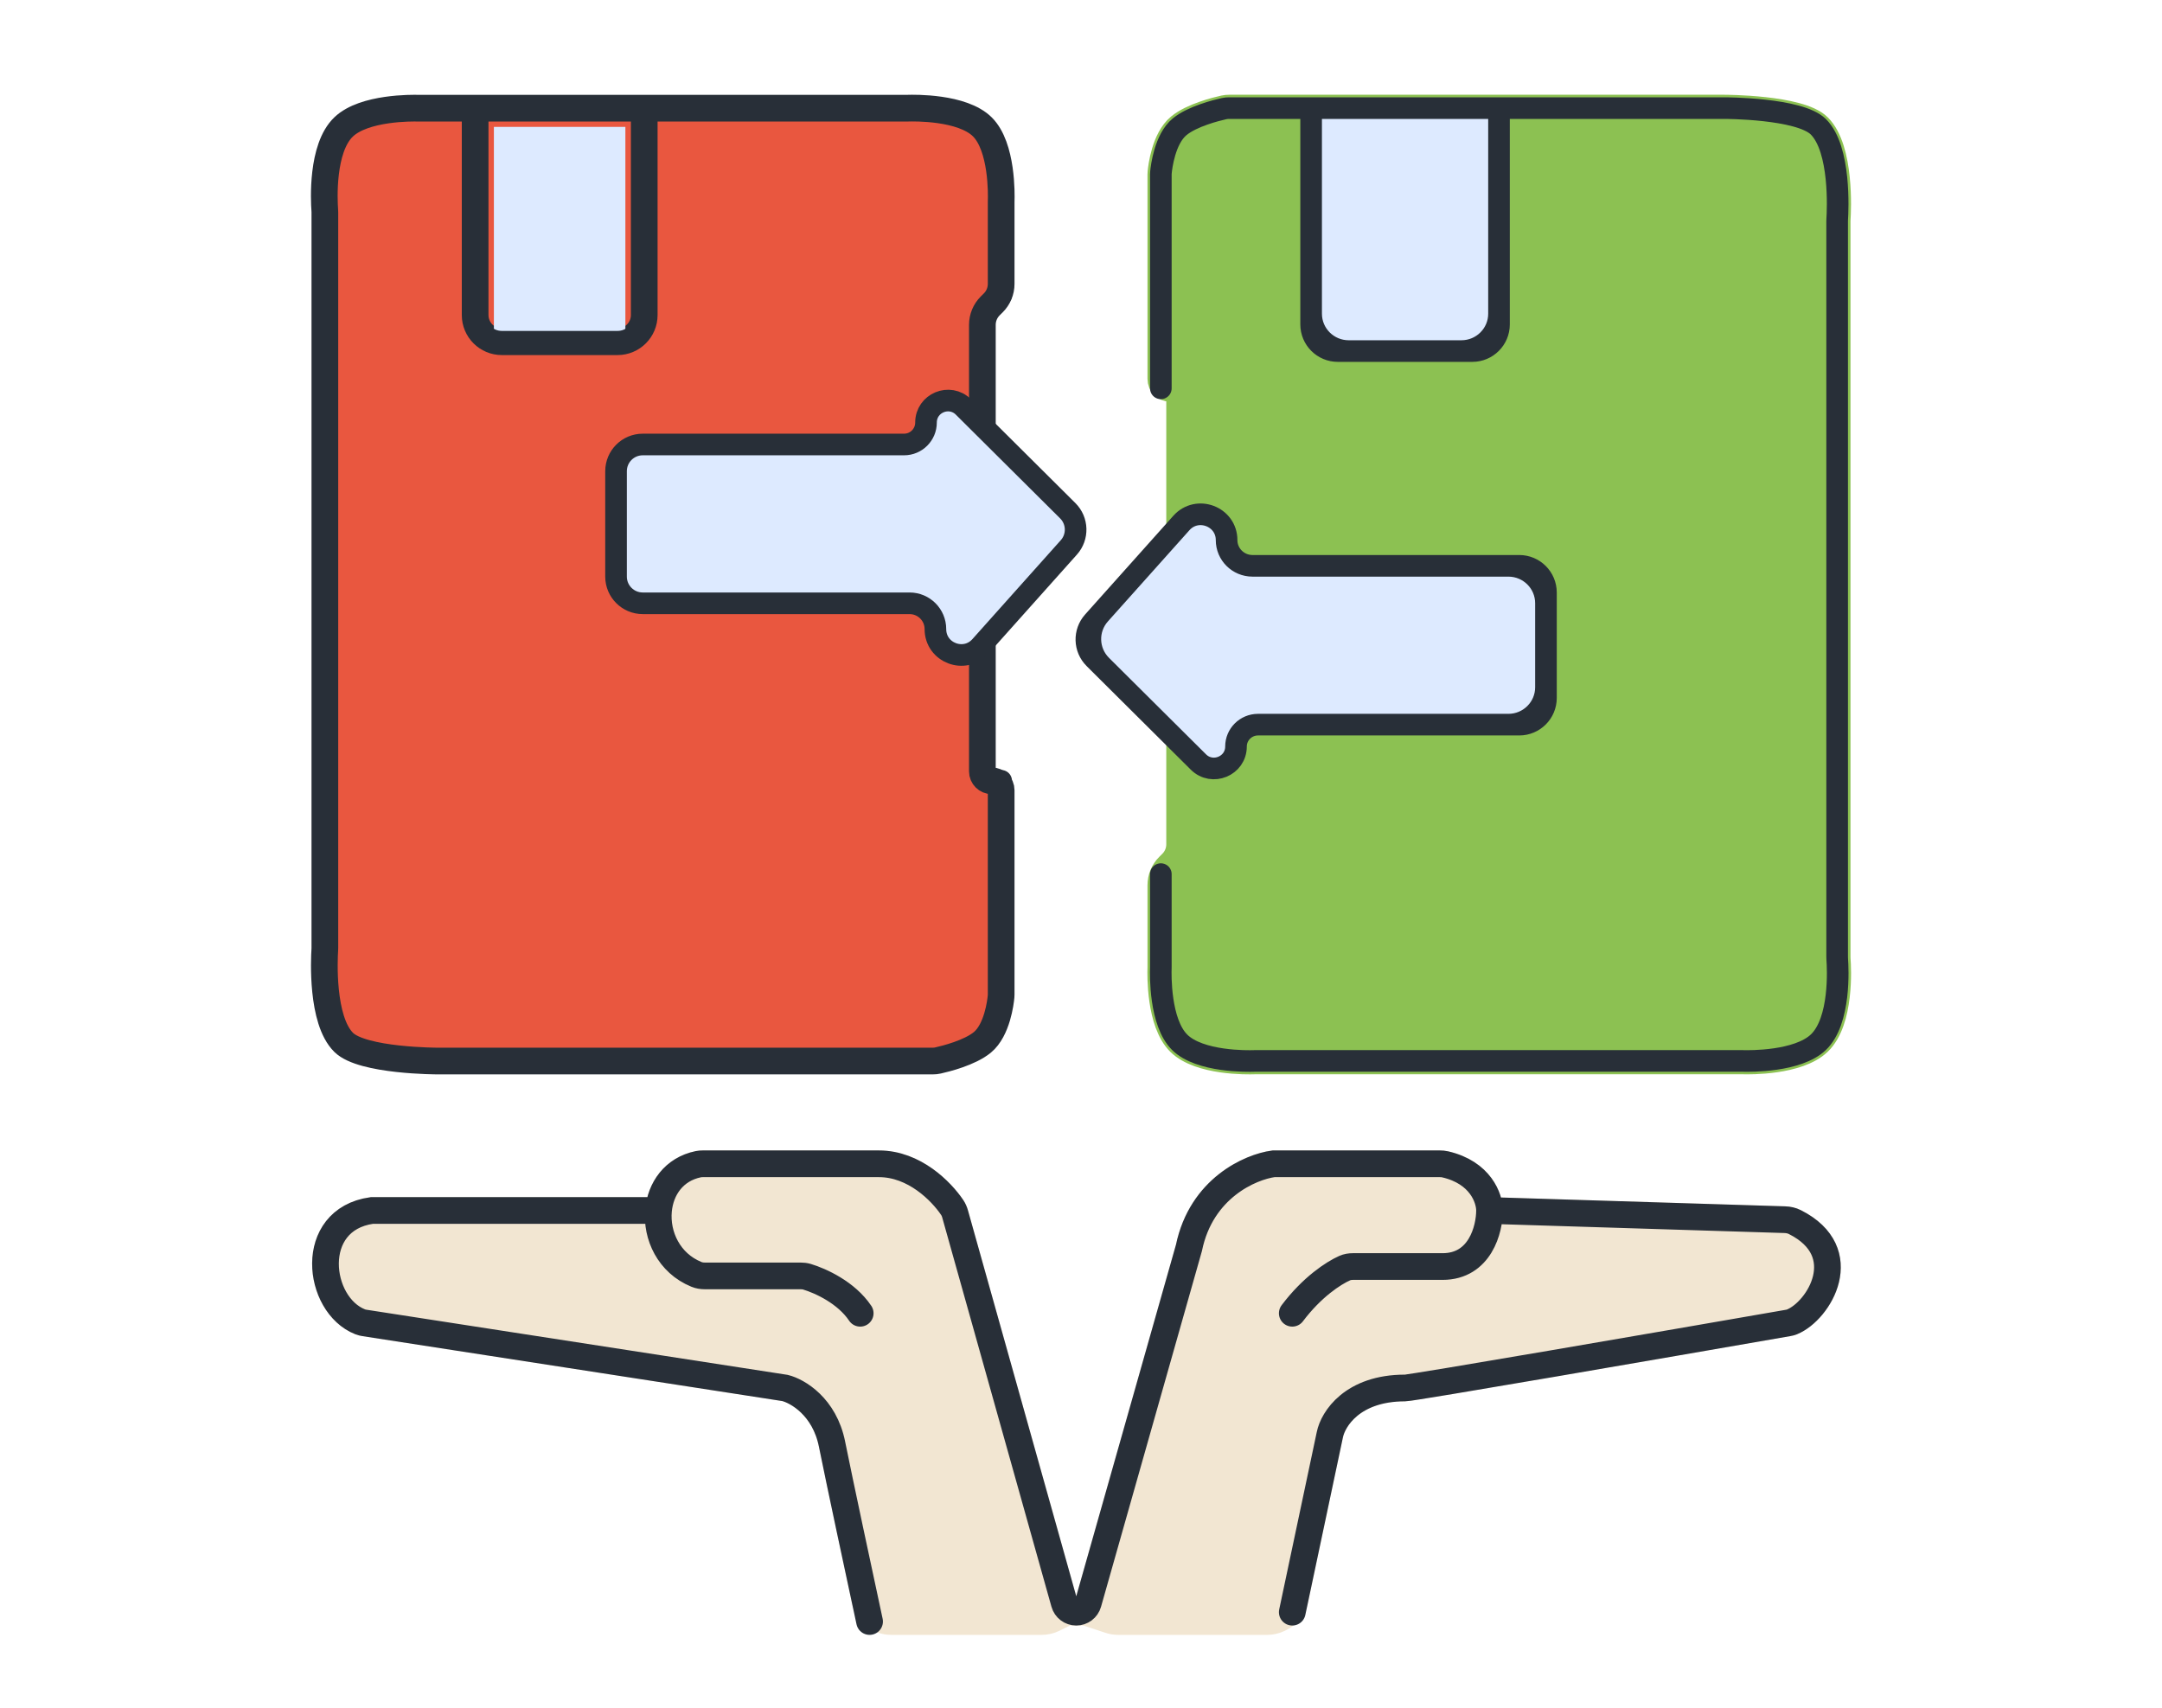 <svg width="100" height="79" viewBox="0 0 100 79" fill="none" xmlns="http://www.w3.org/2000/svg">
<path d="M61.51 66.359L59.896 73.984C59.818 74.353 59.575 74.666 59.238 74.834L59.163 74.871C58.992 74.956 58.804 75 58.613 75H51.716C51.584 75 51.453 74.979 51.328 74.937L50.214 74.568H49.345L48.735 74.871C48.565 74.956 48.376 75 48.186 75H41.218C40.636 75 40.134 74.595 40.011 74.027C39.531 71.791 38.782 68.278 38.483 66.791C38.136 65.062 36.89 64.342 36.311 64.198L16.862 61.19C16.794 61.179 16.727 61.164 16.663 61.139C14.659 60.356 14.201 56.414 17.195 55.989H30.458C30.551 54.987 31.166 54.08 32.301 53.847C32.367 53.834 32.433 53.829 32.501 53.829H40.656C42.287 53.829 43.535 55.097 44.041 55.848C44.103 55.94 44.147 56.043 44.177 56.15L49.345 74.568H50.214L54.993 57.717C55.565 54.952 57.838 53.973 58.903 53.829H66.602C66.683 53.829 66.764 53.836 66.843 53.854C68.481 54.232 68.896 55.426 68.896 55.989L82.558 56.414C82.717 56.419 82.876 56.453 83.018 56.525C85.776 57.914 84.146 60.629 82.884 61.142C82.827 61.165 82.771 61.179 82.711 61.189C76.889 62.202 65.332 64.198 64.986 64.198C62.553 64.198 61.655 65.638 61.51 66.359Z" fill="#F2E6D2"/>
<path d="M68.896 55.989L82.558 56.414C82.717 56.419 82.876 56.453 83.018 56.525C85.776 57.914 84.146 60.629 82.884 61.142C82.827 61.165 82.771 61.179 82.711 61.189C76.889 62.202 65.332 64.198 64.986 64.198C62.553 64.198 61.655 65.638 61.51 66.359L59.896 73.984C59.818 74.353 59.575 74.666 59.238 74.834L59.163 74.871C58.992 74.956 58.804 75 58.613 75H51.716C51.584 75 51.453 74.979 51.328 74.937L50.214 74.568M68.896 55.989C68.896 56.853 68.462 58.581 66.724 58.581H62.578C62.446 58.581 62.315 58.601 62.194 58.655C61.675 58.888 60.69 59.525 59.772 60.742M68.896 55.989C68.896 55.426 68.481 54.232 66.843 53.854C66.764 53.836 66.683 53.829 66.602 53.829H58.903C57.838 53.973 55.565 54.952 54.993 57.717L50.214 74.568M50.214 74.568H49.345M49.345 74.568L44.177 56.15C44.147 56.043 44.103 55.94 44.041 55.848C43.535 55.097 42.287 53.829 40.656 53.829C38.946 53.829 34.572 53.829 32.501 53.829C32.433 53.829 32.367 53.834 32.301 53.847C31.166 54.08 30.551 54.987 30.458 55.989M49.345 74.568L48.735 74.871C48.565 74.956 48.376 75 48.186 75H41.218C40.636 75 40.134 74.595 40.011 74.027C39.531 71.791 38.782 68.278 38.483 66.791C38.136 65.062 36.89 64.342 36.311 64.198L16.862 61.19C16.794 61.179 16.727 61.164 16.663 61.139C14.659 60.356 14.201 56.414 17.195 55.989H30.458M39.787 60.742C39.145 59.784 37.959 59.244 37.325 59.053C37.229 59.025 37.129 59.014 37.029 59.014H32.6C32.468 59.014 32.336 58.994 32.214 58.944C30.936 58.425 30.351 57.144 30.458 55.989" stroke="#F2E6D2" stroke-width="1.235" stroke-linecap="round"/>
<path d="M59.772 74.568L61.51 66.359C61.655 65.638 62.553 64.198 64.986 64.198C65.332 64.198 76.889 62.202 82.711 61.189C82.771 61.179 82.827 61.165 82.884 61.142C84.146 60.629 85.776 57.914 83.018 56.525C82.876 56.453 82.717 56.419 82.558 56.414L68.896 55.989M68.896 55.989C68.896 56.853 68.462 58.581 66.724 58.581H62.578C62.446 58.581 62.315 58.601 62.194 58.655C61.675 58.888 60.69 59.525 59.772 60.742M68.896 55.989C68.896 55.426 68.481 54.232 66.843 53.854C66.764 53.836 66.683 53.829 66.602 53.829H58.903C57.838 53.973 55.565 54.952 54.993 57.717L50.332 74.151C50.262 74.398 50.037 74.568 49.78 74.568V74.568C49.523 74.568 49.297 74.397 49.228 74.149L44.177 56.15C44.147 56.043 44.103 55.94 44.041 55.848C43.535 55.097 42.287 53.829 40.656 53.829C38.946 53.829 34.572 53.829 32.501 53.829C32.433 53.829 32.367 53.834 32.301 53.847C31.166 54.08 30.551 54.987 30.458 55.989M39.787 60.742C39.145 59.784 37.959 59.244 37.325 59.053C37.229 59.025 37.129 59.014 37.029 59.014H32.6C32.468 59.014 32.336 58.994 32.214 58.944C30.936 58.425 30.351 57.144 30.458 55.989M30.458 55.989H17.195C14.201 56.414 14.659 60.356 16.663 61.139C16.727 61.164 16.794 61.179 16.862 61.19L36.311 64.198C36.89 64.342 38.136 65.062 38.483 66.791C38.831 68.519 39.786 72.984 40.221 75" stroke="#282F38" stroke-width="1.235" stroke-linecap="round"/>
<path d="M46.307 9.355V13.133C46.307 13.461 46.176 13.776 45.943 14.008L45.802 14.148C45.569 14.38 45.438 14.695 45.438 15.024L45.438 35.679C45.438 35.919 45.633 36.114 45.873 36.114C46.113 36.114 46.307 36.308 46.307 36.548V46.008C46.307 46.037 46.306 46.065 46.303 46.094C46.28 46.345 46.125 47.646 45.438 48.212C44.854 48.694 43.74 48.971 43.381 49.051C43.304 49.069 43.226 49.076 43.148 49.076H20.239C20.239 49.076 16.764 49.076 15.895 48.212C14.854 47.177 14.997 44.336 15.023 43.938C15.025 43.905 15.026 43.875 15.026 43.843V9.814C15.026 9.776 15.024 9.74 15.021 9.702C14.992 9.304 14.859 6.856 15.895 5.869C16.847 4.961 19.091 4.997 19.347 5.004C19.363 5.004 19.379 5.005 19.395 5.005L29.798 5.005L41.933 5.005C41.953 5.005 41.972 5.004 41.992 5.003C42.274 4.994 44.512 4.948 45.438 5.869C46.364 6.789 46.318 9.013 46.308 9.296C46.308 9.316 46.307 9.335 46.307 9.355Z" fill="#E9573F"/>
<path d="M29.798 5.005L41.933 5.005C41.953 5.005 41.972 5.004 41.992 5.003C42.274 4.994 44.512 4.948 45.438 5.869C46.364 6.789 46.318 9.013 46.308 9.296C46.308 9.316 46.307 9.335 46.307 9.355V13.133C46.307 13.461 46.176 13.776 45.943 14.008L45.802 14.148C45.569 14.38 45.438 14.695 45.438 15.024L45.438 35.679C45.438 35.919 45.633 36.114 45.873 36.114V36.114C46.113 36.114 46.307 36.308 46.307 36.548V46.008C46.307 46.037 46.306 46.065 46.303 46.094C46.28 46.345 46.125 47.646 45.438 48.212C44.854 48.694 43.74 48.971 43.381 49.051C43.304 49.069 43.226 49.076 43.148 49.076H20.239C20.239 49.076 20.239 49.076 20.239 49.076C20.239 49.076 16.764 49.076 15.895 48.212C14.854 47.177 14.997 44.336 15.023 43.938C15.025 43.905 15.026 43.875 15.026 43.843V9.814C15.026 9.776 15.024 9.74 15.021 9.702C14.992 9.304 14.859 6.856 15.895 5.869C16.847 4.961 19.091 4.997 19.347 5.004C19.363 5.004 19.379 5.005 19.395 5.005L29.798 5.005ZM29.798 5.005V14.572C29.798 15.254 29.245 15.806 28.563 15.806H23.212C22.53 15.806 21.977 15.254 21.977 14.572V5.437" stroke="#282F38" stroke-width="1.235" stroke-linecap="round"/>
<rect x="22.844" y="5.869" width="6.082" height="9.506" fill="#DDEAFF"/>
<path d="M53.693 44.72L53.693 40.943C53.693 40.614 53.824 40.299 54.057 40.068L54.198 39.928C54.431 39.696 54.562 39.381 54.562 39.052L54.562 18.396C54.562 18.157 54.367 17.962 54.127 17.962C53.887 17.962 53.693 17.767 53.693 17.528L53.693 8.068C53.693 8.039 53.694 8.011 53.697 7.982C53.72 7.731 53.875 6.43 54.562 5.864C55.146 5.382 56.26 5.104 56.619 5.024C56.696 5.007 56.774 5 56.852 5L79.761 5C79.761 5 83.236 5 84.105 5.864C85.146 6.899 85.003 9.74 84.977 10.138C84.975 10.17 84.974 10.201 84.974 10.233L84.974 44.261C84.974 44.299 84.976 44.336 84.978 44.374C85.008 44.772 85.141 47.22 84.105 48.207C83.153 49.114 80.909 49.079 80.653 49.072C80.637 49.071 80.621 49.071 80.605 49.071L70.202 49.071L58.067 49.071C58.047 49.071 58.028 49.072 58.008 49.072C57.726 49.082 55.488 49.128 54.562 48.207C53.636 47.286 53.682 45.062 53.692 44.78C53.692 44.76 53.693 44.74 53.693 44.72Z" fill="#8CC152"/>
<path d="M70.202 49.071L58.067 49.071C58.047 49.071 58.028 49.072 58.008 49.072C57.726 49.082 55.488 49.128 54.562 48.207C53.636 47.286 53.682 45.062 53.692 44.78C53.692 44.76 53.693 44.74 53.693 44.72L53.693 40.943C53.693 40.614 53.824 40.299 54.057 40.068L54.198 39.928C54.431 39.696 54.562 39.381 54.562 39.052L54.562 18.396C54.562 18.157 54.367 17.962 54.127 17.962V17.962C53.887 17.962 53.693 17.767 53.693 17.528L53.693 8.068C53.693 8.039 53.694 8.011 53.697 7.982C53.72 7.731 53.875 6.43 54.562 5.864C55.146 5.382 56.26 5.104 56.619 5.024C56.696 5.007 56.774 5 56.852 5L79.761 5C79.761 5 79.761 5 79.761 5C79.761 5 83.236 5 84.105 5.864C85.146 6.899 85.003 9.74 84.977 10.138C84.975 10.17 84.974 10.201 84.974 10.233L84.974 44.261C84.974 44.299 84.976 44.336 84.978 44.374C85.008 44.772 85.141 47.22 84.105 48.207C83.153 49.114 80.909 49.079 80.653 49.072C80.637 49.071 80.621 49.071 80.605 49.071L70.202 49.071ZM70.202 49.071L70.202 39.504C70.202 38.822 70.755 38.269 71.437 38.269L76.788 38.269C77.47 38.269 78.023 38.822 78.023 39.504L78.023 48.639" stroke="#8CC152" stroke-width="1.235" stroke-linecap="round"/>
<path d="M28.494 21.794V24.016V26.67C28.494 27.352 29.047 27.904 29.729 27.904H42.072C42.731 27.904 43.266 28.439 43.266 29.098C43.266 30.194 44.619 30.711 45.35 29.894L49.437 25.32C49.875 24.831 49.853 24.085 49.387 23.622L44.563 18.824C43.922 18.187 42.831 18.641 42.831 19.544C42.831 20.105 42.377 20.559 41.816 20.559H34.577H29.729C29.047 20.559 28.494 21.112 28.494 21.794Z" fill="#DDEAFF"/>
<path d="M46.307 13.646V9.355C46.307 9.335 46.308 9.316 46.308 9.296C46.318 9.013 46.364 6.789 45.438 5.869C44.512 4.948 42.274 4.994 41.992 5.003C41.972 5.004 41.953 5.005 41.933 5.005L29.798 5.005M46.307 36.114V46.008C46.307 46.037 46.306 46.065 46.303 46.094C46.28 46.345 46.125 47.646 45.438 48.212C44.854 48.694 43.74 48.971 43.381 49.051C43.304 49.069 43.226 49.076 43.148 49.076H20.239C20.239 49.076 20.239 49.076 20.239 49.076C20.239 49.076 16.764 49.076 15.895 48.212C14.854 47.177 14.997 44.336 15.023 43.938C15.025 43.905 15.026 43.875 15.026 43.843V9.814C15.026 9.776 15.024 9.74 15.021 9.702C14.992 9.304 14.859 6.856 15.895 5.869C16.847 4.961 19.091 4.997 19.347 5.004C19.363 5.004 19.379 5.005 19.395 5.005L29.798 5.005M29.798 5.005V14.572C29.798 15.254 29.245 15.806 28.563 15.806H23.212C22.53 15.806 21.977 15.254 21.977 14.572V5.437M28.494 24.016V21.794C28.494 21.112 29.047 20.559 29.729 20.559H34.577H41.816C42.377 20.559 42.831 20.105 42.831 19.544V19.544C42.831 18.641 43.922 18.187 44.563 18.824L49.387 23.622C49.853 24.085 49.875 24.831 49.437 25.32L45.35 29.894C44.619 30.711 43.266 30.194 43.266 29.098V29.098C43.266 28.439 42.731 27.904 42.072 27.904H29.729C29.047 27.904 28.494 27.352 28.494 26.67V24.016Z" stroke="#282F38" stroke-linecap="round"/>
<path d="M71.506 31.788L71.506 30.06L71.506 27.9C71.506 26.945 70.728 26.171 69.768 26.171L57.931 26.171C57.27 26.171 56.734 25.639 56.734 24.981C56.734 23.887 55.374 23.372 54.643 24.19L50.871 28.41C50.26 29.094 50.291 30.133 50.941 30.78L55.431 35.245C56.072 35.883 57.169 35.431 57.169 34.529C57.169 33.97 57.624 33.517 58.187 33.517L65.423 33.517L69.768 33.517C70.728 33.517 71.506 32.743 71.506 31.788Z" fill="#DDEAFF"/>
<path d="M69.334 5L60.644 5L60.644 14.51C60.644 15.464 61.422 16.238 62.382 16.238L67.596 16.238C68.555 16.238 69.334 15.464 69.334 14.51L69.334 5Z" fill="#DDEAFF"/>
<path d="M53.693 40.43L53.693 44.72C53.693 44.74 53.692 44.76 53.692 44.78C53.682 45.062 53.636 47.286 54.562 48.207C55.488 49.128 57.726 49.082 58.008 49.072C58.028 49.072 58.047 49.071 58.067 49.071L70.202 49.071L80.605 49.071C80.621 49.071 80.637 49.071 80.653 49.072C80.909 49.079 83.153 49.114 84.105 48.207C85.141 47.22 85.008 44.772 84.978 44.374C84.976 44.336 84.974 44.299 84.974 44.261L84.974 10.233C84.974 10.201 84.975 10.17 84.977 10.138C85.003 9.74 85.146 6.899 84.105 5.864C83.236 5 79.761 5 79.761 5C79.761 5 79.761 5 79.761 5L69.334 5M53.693 17.962L53.693 8.068C53.693 8.039 53.694 8.011 53.697 7.982C53.72 7.731 53.875 6.43 54.562 5.864C55.146 5.382 56.26 5.104 56.619 5.024C56.696 5.007 56.774 5 56.852 5L60.644 5M60.644 5L69.334 5M60.644 5L60.644 14.51M69.334 5L69.334 14.51M71.506 31.788L71.506 30.06L71.506 27.9M71.506 31.788C71.506 32.743 70.728 33.517 69.768 33.517M71.506 31.788L71.506 32.282C71.506 32.964 70.953 33.517 70.271 33.517L69.768 33.517M71.506 27.9C71.506 26.945 70.728 26.171 69.768 26.171M71.506 27.9L71.506 27.406C71.506 26.724 70.953 26.171 70.271 26.171L69.768 26.171M69.768 26.171L57.931 26.171M57.931 26.171C57.27 26.171 56.734 25.639 56.734 24.981M57.931 26.171V26.171C57.273 26.171 56.734 25.639 56.734 24.981V24.981M56.734 24.981C56.734 23.887 55.374 23.372 54.643 24.19M56.734 24.981V24.981C56.734 23.884 55.374 23.372 54.643 24.19V24.19M54.643 24.19L50.871 28.41M50.871 28.41C50.26 29.094 50.291 30.133 50.941 30.78M50.871 28.41L50.563 28.755C50.125 29.244 50.147 29.991 50.613 30.453L50.941 30.78M50.941 30.78L55.431 35.245M55.431 35.245C56.072 35.883 57.169 35.431 57.169 34.529M55.431 35.245V35.245C56.072 35.882 57.169 35.433 57.169 34.529V34.529M57.169 34.529C57.169 33.97 57.624 33.517 58.187 33.517M57.169 34.529V34.529C57.169 33.97 57.627 33.517 58.187 33.517V33.517M58.187 33.517L65.423 33.517L69.768 33.517M60.644 14.51C60.644 15.464 61.422 16.238 62.382 16.238M60.644 14.51L60.644 15.004C60.644 15.686 61.197 16.238 61.879 16.238L62.382 16.238M69.334 14.51C69.334 15.464 68.555 16.238 67.596 16.238M69.334 14.51L69.334 15.004C69.334 15.686 68.781 16.238 68.099 16.238L67.596 16.238M67.596 16.238L62.382 16.238" stroke="#282F38" stroke-linecap="round"/>
</svg>
